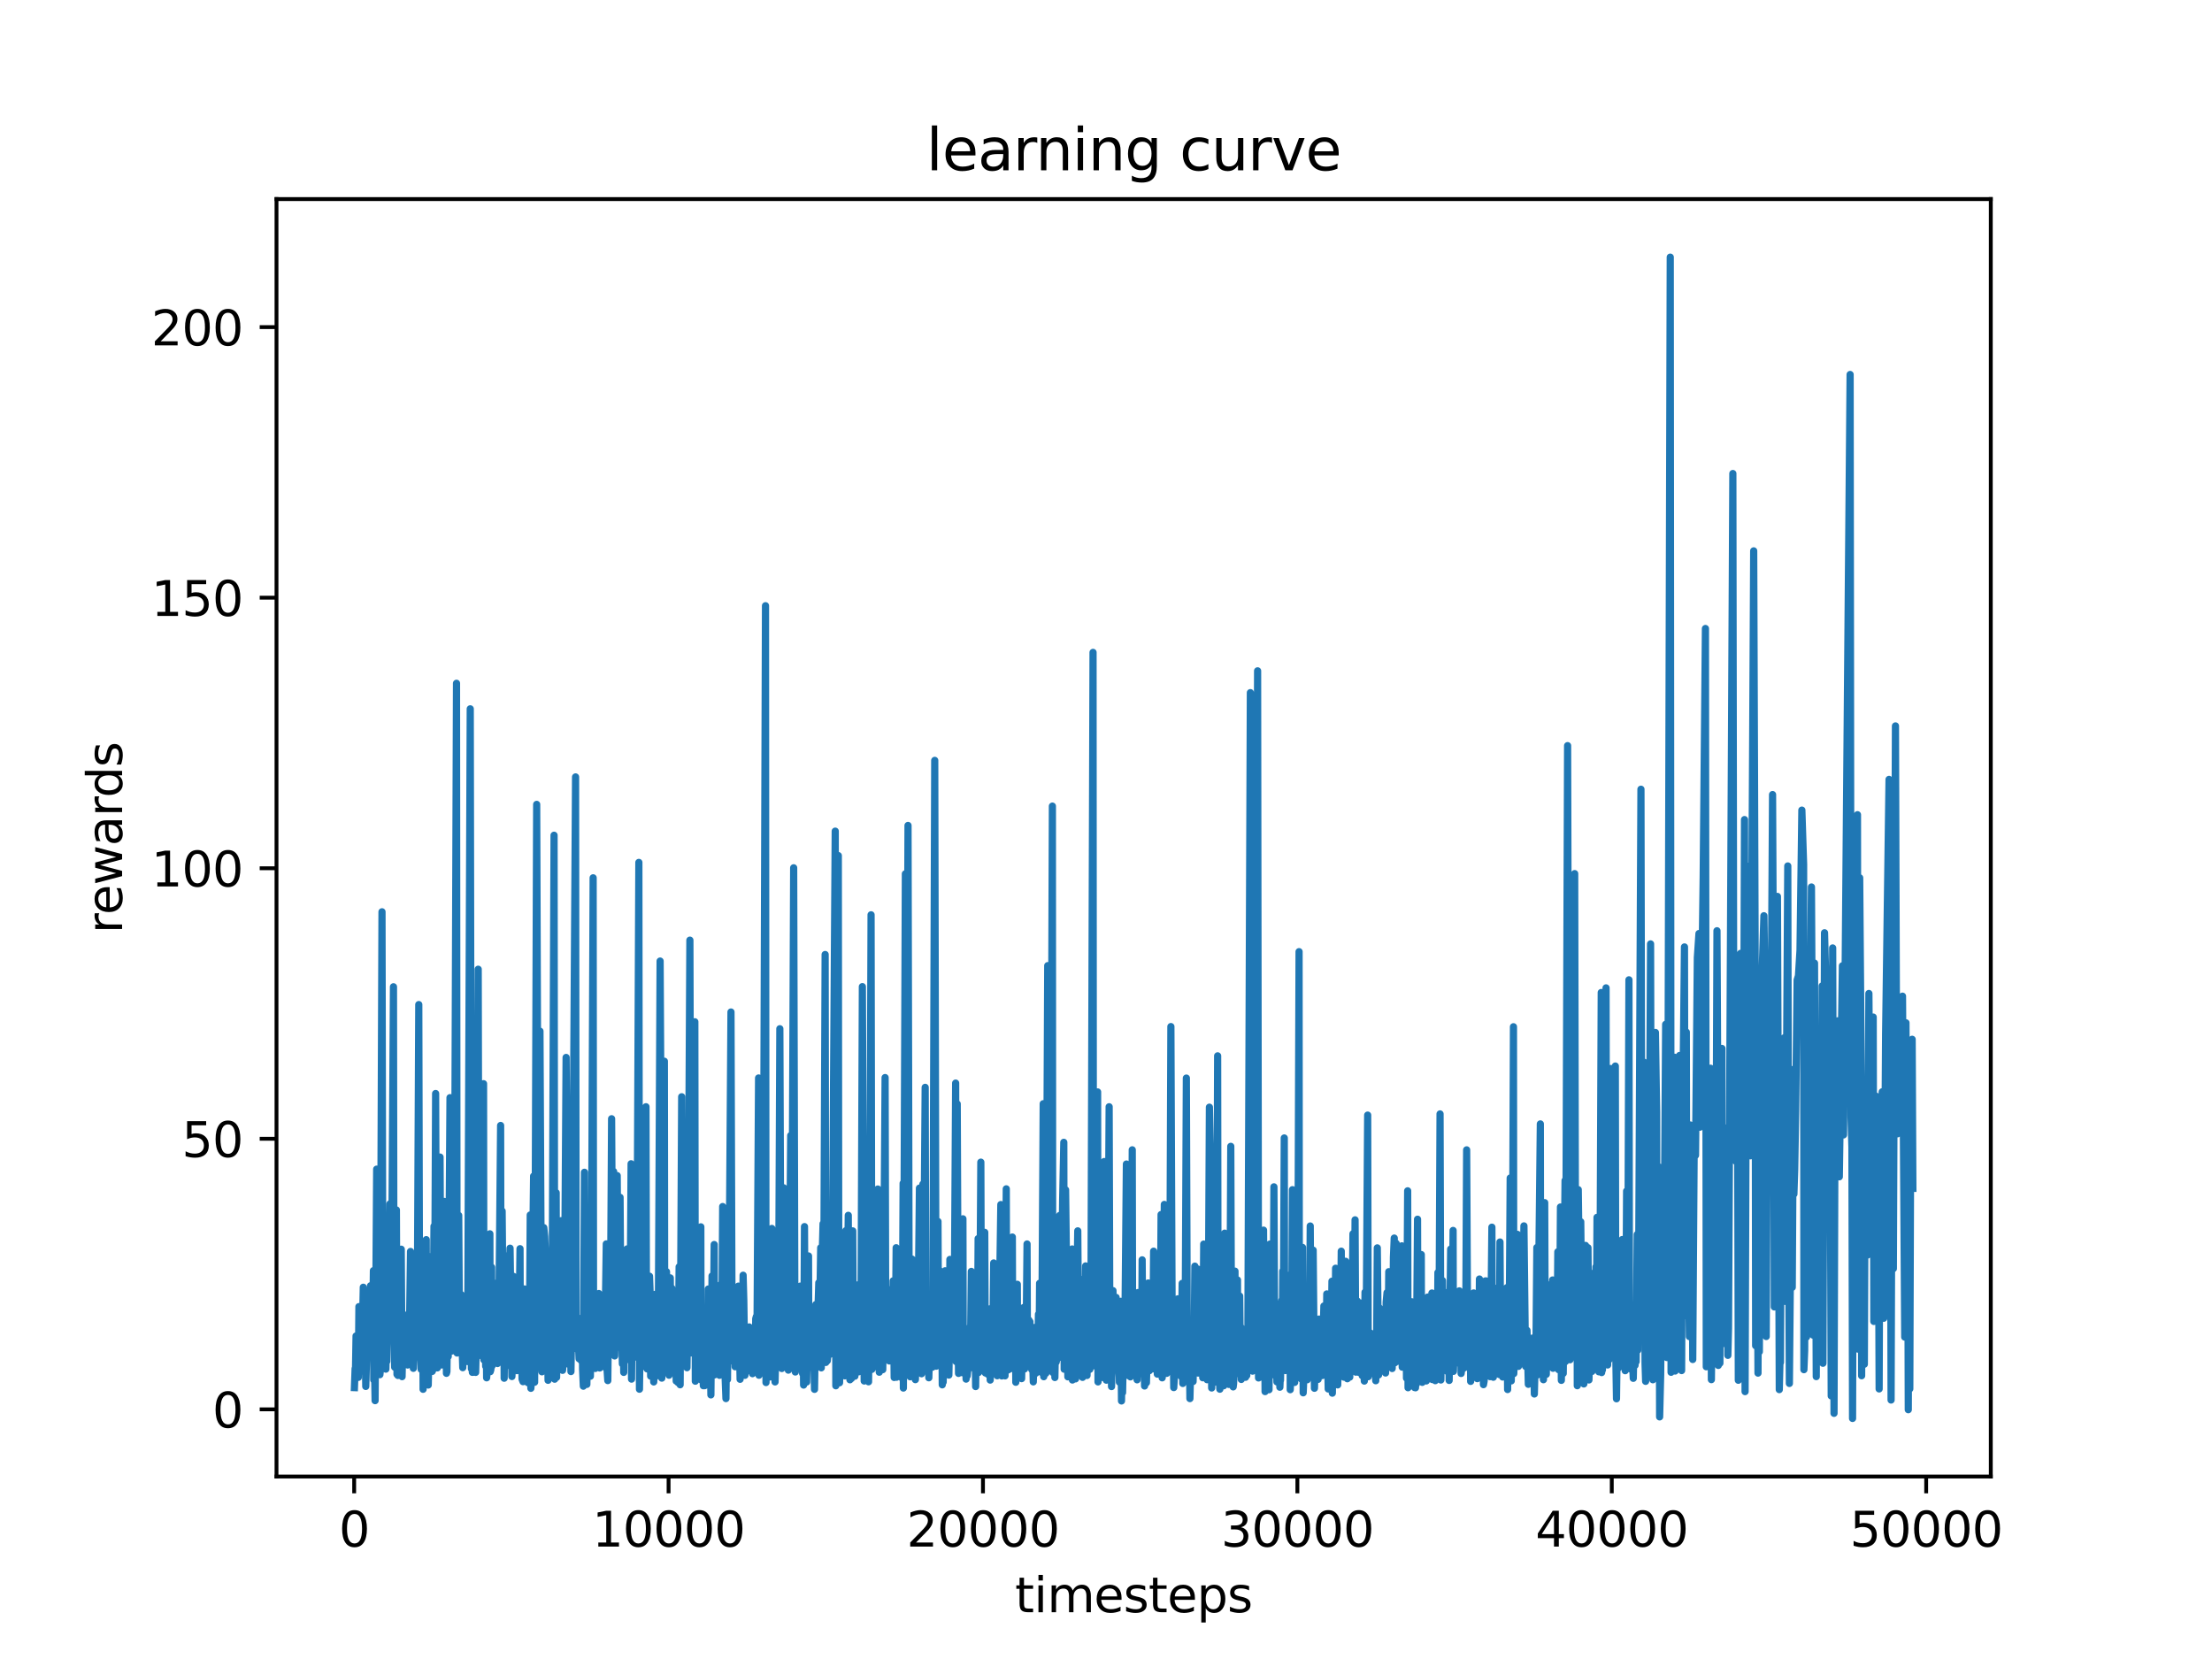 <?xml version="1.0" encoding="utf-8" standalone="no"?>
<!DOCTYPE svg PUBLIC "-//W3C//DTD SVG 1.1//EN"
  "http://www.w3.org/Graphics/SVG/1.1/DTD/svg11.dtd">
<svg xmlns:xlink="http://www.w3.org/1999/xlink" width="460.8pt" height="345.6pt" viewBox="0 0 460.8 345.6" xmlns="http://www.w3.org/2000/svg" version="1.1">
 <defs>
  <style type="text/css">*{stroke-linejoin: round; stroke-linecap: butt}</style>
 </defs>
 <g id="figure_1">
  <g id="patch_1">
   <path d="M 0 345.6 
L 460.8 345.6 
L 460.8 0 
L 0 0 
z
" style="fill: #ffffff"/>
  </g>
  <g id="axes_1">
   <g id="patch_2">
    <path d="M 57.6 307.584 
L 414.72 307.584 
L 414.72 41.472 
L 57.6 41.472 
z
" style="fill: #ffffff"/>
   </g>
   <g id="matplotlib.axis_1">
    <g id="xtick_1">
     <g id="line2d_1">
      <defs>
       <path id="mc533df4790" d="M 0 0 
L 0 3.5 
" style="stroke: #000000; stroke-width: 0.8"/>
      </defs>
      <g>
       <use xlink:href="#mc533df4790" x="73.78" y="307.584" style="stroke: #000000; stroke-width: 0.8"/>
      </g>
     </g>
     <g id="text_1">
      <!-- 0 -->
      <g transform="translate(70.599 322.182) scale(0.1 -0.1)">
       <defs>
        <path id="DejaVuSans-30" d="M 2034 4250 
Q 1547 4250 1301 3770 
Q 1056 3291 1056 2328 
Q 1056 1369 1301 889 
Q 1547 409 2034 409 
Q 2525 409 2770 889 
Q 3016 1369 3016 2328 
Q 3016 3291 2770 3770 
Q 2525 4250 2034 4250 
z
M 2034 4750 
Q 2819 4750 3233 4129 
Q 3647 3509 3647 2328 
Q 3647 1150 3233 529 
Q 2819 -91 2034 -91 
Q 1250 -91 836 529 
Q 422 1150 422 2328 
Q 422 3509 836 4129 
Q 1250 4750 2034 4750 
z
" transform="scale(0.016)"/>
       </defs>
       <use xlink:href="#DejaVuSans-30"/>
      </g>
     </g>
    </g>
    <g id="xtick_2">
     <g id="line2d_2">
      <g>
       <use xlink:href="#mc533df4790" x="139.276" y="307.584" style="stroke: #000000; stroke-width: 0.8"/>
      </g>
     </g>
     <g id="text_2">
      <!-- 10000 -->
      <g transform="translate(123.37 322.182) scale(0.1 -0.1)">
       <defs>
        <path id="DejaVuSans-31" d="M 794 531 
L 1825 531 
L 1825 4091 
L 703 3866 
L 703 4441 
L 1819 4666 
L 2450 4666 
L 2450 531 
L 3481 531 
L 3481 0 
L 794 0 
L 794 531 
z
" transform="scale(0.016)"/>
       </defs>
       <use xlink:href="#DejaVuSans-31"/>
       <use xlink:href="#DejaVuSans-30" x="63.623"/>
       <use xlink:href="#DejaVuSans-30" x="127.246"/>
       <use xlink:href="#DejaVuSans-30" x="190.869"/>
       <use xlink:href="#DejaVuSans-30" x="254.492"/>
      </g>
     </g>
    </g>
    <g id="xtick_3">
     <g id="line2d_3">
      <g>
       <use xlink:href="#mc533df4790" x="204.771" y="307.584" style="stroke: #000000; stroke-width: 0.8"/>
      </g>
     </g>
     <g id="text_3">
      <!-- 20000 -->
      <g transform="translate(188.865 322.182) scale(0.1 -0.1)">
       <defs>
        <path id="DejaVuSans-32" d="M 1228 531 
L 3431 531 
L 3431 0 
L 469 0 
L 469 531 
Q 828 903 1448 1529 
Q 2069 2156 2228 2338 
Q 2531 2678 2651 2914 
Q 2772 3150 2772 3378 
Q 2772 3750 2511 3984 
Q 2250 4219 1831 4219 
Q 1534 4219 1204 4116 
Q 875 4013 500 3803 
L 500 4441 
Q 881 4594 1212 4672 
Q 1544 4750 1819 4750 
Q 2544 4750 2975 4387 
Q 3406 4025 3406 3419 
Q 3406 3131 3298 2873 
Q 3191 2616 2906 2266 
Q 2828 2175 2409 1742 
Q 1991 1309 1228 531 
z
" transform="scale(0.016)"/>
       </defs>
       <use xlink:href="#DejaVuSans-32"/>
       <use xlink:href="#DejaVuSans-30" x="63.623"/>
       <use xlink:href="#DejaVuSans-30" x="127.246"/>
       <use xlink:href="#DejaVuSans-30" x="190.869"/>
       <use xlink:href="#DejaVuSans-30" x="254.492"/>
      </g>
     </g>
    </g>
    <g id="xtick_4">
     <g id="line2d_4">
      <g>
       <use xlink:href="#mc533df4790" x="270.267" y="307.584" style="stroke: #000000; stroke-width: 0.8"/>
      </g>
     </g>
     <g id="text_4">
      <!-- 30000 -->
      <g transform="translate(254.361 322.182) scale(0.1 -0.1)">
       <defs>
        <path id="DejaVuSans-33" d="M 2597 2516 
Q 3050 2419 3304 2112 
Q 3559 1806 3559 1356 
Q 3559 666 3084 287 
Q 2609 -91 1734 -91 
Q 1441 -91 1130 -33 
Q 819 25 488 141 
L 488 750 
Q 750 597 1062 519 
Q 1375 441 1716 441 
Q 2309 441 2620 675 
Q 2931 909 2931 1356 
Q 2931 1769 2642 2001 
Q 2353 2234 1838 2234 
L 1294 2234 
L 1294 2753 
L 1863 2753 
Q 2328 2753 2575 2939 
Q 2822 3125 2822 3475 
Q 2822 3834 2567 4026 
Q 2313 4219 1838 4219 
Q 1578 4219 1281 4162 
Q 984 4106 628 3988 
L 628 4550 
Q 988 4650 1302 4700 
Q 1616 4750 1894 4750 
Q 2613 4750 3031 4423 
Q 3450 4097 3450 3541 
Q 3450 3153 3228 2886 
Q 3006 2619 2597 2516 
z
" transform="scale(0.016)"/>
       </defs>
       <use xlink:href="#DejaVuSans-33"/>
       <use xlink:href="#DejaVuSans-30" x="63.623"/>
       <use xlink:href="#DejaVuSans-30" x="127.246"/>
       <use xlink:href="#DejaVuSans-30" x="190.869"/>
       <use xlink:href="#DejaVuSans-30" x="254.492"/>
      </g>
     </g>
    </g>
    <g id="xtick_5">
     <g id="line2d_5">
      <g>
       <use xlink:href="#mc533df4790" x="335.762" y="307.584" style="stroke: #000000; stroke-width: 0.8"/>
      </g>
     </g>
     <g id="text_5">
      <!-- 40000 -->
      <g transform="translate(319.856 322.182) scale(0.1 -0.1)">
       <defs>
        <path id="DejaVuSans-34" d="M 2419 4116 
L 825 1625 
L 2419 1625 
L 2419 4116 
z
M 2253 4666 
L 3047 4666 
L 3047 1625 
L 3713 1625 
L 3713 1100 
L 3047 1100 
L 3047 0 
L 2419 0 
L 2419 1100 
L 313 1100 
L 313 1709 
L 2253 4666 
z
" transform="scale(0.016)"/>
       </defs>
       <use xlink:href="#DejaVuSans-34"/>
       <use xlink:href="#DejaVuSans-30" x="63.623"/>
       <use xlink:href="#DejaVuSans-30" x="127.246"/>
       <use xlink:href="#DejaVuSans-30" x="190.869"/>
       <use xlink:href="#DejaVuSans-30" x="254.492"/>
      </g>
     </g>
    </g>
    <g id="xtick_6">
     <g id="line2d_6">
      <g>
       <use xlink:href="#mc533df4790" x="401.258" y="307.584" style="stroke: #000000; stroke-width: 0.8"/>
      </g>
     </g>
     <g id="text_6">
      <!-- 50000 -->
      <g transform="translate(385.351 322.182) scale(0.1 -0.1)">
       <defs>
        <path id="DejaVuSans-35" d="M 691 4666 
L 3169 4666 
L 3169 4134 
L 1269 4134 
L 1269 2991 
Q 1406 3038 1543 3061 
Q 1681 3084 1819 3084 
Q 2600 3084 3056 2656 
Q 3513 2228 3513 1497 
Q 3513 744 3044 326 
Q 2575 -91 1722 -91 
Q 1428 -91 1123 -41 
Q 819 9 494 109 
L 494 744 
Q 775 591 1075 516 
Q 1375 441 1709 441 
Q 2250 441 2565 725 
Q 2881 1009 2881 1497 
Q 2881 1984 2565 2268 
Q 2250 2553 1709 2553 
Q 1456 2553 1204 2497 
Q 953 2441 691 2322 
L 691 4666 
z
" transform="scale(0.016)"/>
       </defs>
       <use xlink:href="#DejaVuSans-35"/>
       <use xlink:href="#DejaVuSans-30" x="63.623"/>
       <use xlink:href="#DejaVuSans-30" x="127.246"/>
       <use xlink:href="#DejaVuSans-30" x="190.869"/>
       <use xlink:href="#DejaVuSans-30" x="254.492"/>
      </g>
     </g>
    </g>
    <g id="text_7">
     <!-- timesteps -->
     <g transform="translate(211.444 335.861) scale(0.1 -0.1)">
      <defs>
       <path id="DejaVuSans-74" d="M 1172 4494 
L 1172 3500 
L 2356 3500 
L 2356 3053 
L 1172 3053 
L 1172 1153 
Q 1172 725 1289 603 
Q 1406 481 1766 481 
L 2356 481 
L 2356 0 
L 1766 0 
Q 1100 0 847 248 
Q 594 497 594 1153 
L 594 3053 
L 172 3053 
L 172 3500 
L 594 3500 
L 594 4494 
L 1172 4494 
z
" transform="scale(0.016)"/>
       <path id="DejaVuSans-69" d="M 603 3500 
L 1178 3500 
L 1178 0 
L 603 0 
L 603 3500 
z
M 603 4863 
L 1178 4863 
L 1178 4134 
L 603 4134 
L 603 4863 
z
" transform="scale(0.016)"/>
       <path id="DejaVuSans-6d" d="M 3328 2828 
Q 3544 3216 3844 3400 
Q 4144 3584 4550 3584 
Q 5097 3584 5394 3201 
Q 5691 2819 5691 2113 
L 5691 0 
L 5113 0 
L 5113 2094 
Q 5113 2597 4934 2840 
Q 4756 3084 4391 3084 
Q 3944 3084 3684 2787 
Q 3425 2491 3425 1978 
L 3425 0 
L 2847 0 
L 2847 2094 
Q 2847 2600 2669 2842 
Q 2491 3084 2119 3084 
Q 1678 3084 1418 2786 
Q 1159 2488 1159 1978 
L 1159 0 
L 581 0 
L 581 3500 
L 1159 3500 
L 1159 2956 
Q 1356 3278 1631 3431 
Q 1906 3584 2284 3584 
Q 2666 3584 2933 3390 
Q 3200 3197 3328 2828 
z
" transform="scale(0.016)"/>
       <path id="DejaVuSans-65" d="M 3597 1894 
L 3597 1613 
L 953 1613 
Q 991 1019 1311 708 
Q 1631 397 2203 397 
Q 2534 397 2845 478 
Q 3156 559 3463 722 
L 3463 178 
Q 3153 47 2828 -22 
Q 2503 -91 2169 -91 
Q 1331 -91 842 396 
Q 353 884 353 1716 
Q 353 2575 817 3079 
Q 1281 3584 2069 3584 
Q 2775 3584 3186 3129 
Q 3597 2675 3597 1894 
z
M 3022 2063 
Q 3016 2534 2758 2815 
Q 2500 3097 2075 3097 
Q 1594 3097 1305 2825 
Q 1016 2553 972 2059 
L 3022 2063 
z
" transform="scale(0.016)"/>
       <path id="DejaVuSans-73" d="M 2834 3397 
L 2834 2853 
Q 2591 2978 2328 3040 
Q 2066 3103 1784 3103 
Q 1356 3103 1142 2972 
Q 928 2841 928 2578 
Q 928 2378 1081 2264 
Q 1234 2150 1697 2047 
L 1894 2003 
Q 2506 1872 2764 1633 
Q 3022 1394 3022 966 
Q 3022 478 2636 193 
Q 2250 -91 1575 -91 
Q 1294 -91 989 -36 
Q 684 19 347 128 
L 347 722 
Q 666 556 975 473 
Q 1284 391 1588 391 
Q 1994 391 2212 530 
Q 2431 669 2431 922 
Q 2431 1156 2273 1281 
Q 2116 1406 1581 1522 
L 1381 1569 
Q 847 1681 609 1914 
Q 372 2147 372 2553 
Q 372 3047 722 3315 
Q 1072 3584 1716 3584 
Q 2034 3584 2315 3537 
Q 2597 3491 2834 3397 
z
" transform="scale(0.016)"/>
       <path id="DejaVuSans-70" d="M 1159 525 
L 1159 -1331 
L 581 -1331 
L 581 3500 
L 1159 3500 
L 1159 2969 
Q 1341 3281 1617 3432 
Q 1894 3584 2278 3584 
Q 2916 3584 3314 3078 
Q 3713 2572 3713 1747 
Q 3713 922 3314 415 
Q 2916 -91 2278 -91 
Q 1894 -91 1617 61 
Q 1341 213 1159 525 
z
M 3116 1747 
Q 3116 2381 2855 2742 
Q 2594 3103 2138 3103 
Q 1681 3103 1420 2742 
Q 1159 2381 1159 1747 
Q 1159 1113 1420 752 
Q 1681 391 2138 391 
Q 2594 391 2855 752 
Q 3116 1113 3116 1747 
z
" transform="scale(0.016)"/>
      </defs>
      <use xlink:href="#DejaVuSans-74"/>
      <use xlink:href="#DejaVuSans-69" x="39.209"/>
      <use xlink:href="#DejaVuSans-6d" x="66.992"/>
      <use xlink:href="#DejaVuSans-65" x="164.404"/>
      <use xlink:href="#DejaVuSans-73" x="225.928"/>
      <use xlink:href="#DejaVuSans-74" x="278.027"/>
      <use xlink:href="#DejaVuSans-65" x="317.236"/>
      <use xlink:href="#DejaVuSans-70" x="378.76"/>
      <use xlink:href="#DejaVuSans-73" x="442.236"/>
     </g>
    </g>
   </g>
   <g id="matplotlib.axis_2">
    <g id="ytick_1">
     <g id="line2d_7">
      <defs>
       <path id="m14de1e6c79" d="M 0 0 
L -3.5 0 
" style="stroke: #000000; stroke-width: 0.8"/>
      </defs>
      <g>
       <use xlink:href="#m14de1e6c79" x="57.6" y="293.588" style="stroke: #000000; stroke-width: 0.8"/>
      </g>
     </g>
     <g id="text_8">
      <!-- 0 -->
      <g transform="translate(44.237 297.387) scale(0.1 -0.1)">
       <use xlink:href="#DejaVuSans-30"/>
      </g>
     </g>
    </g>
    <g id="ytick_2">
     <g id="line2d_8">
      <g>
       <use xlink:href="#m14de1e6c79" x="57.6" y="237.228" style="stroke: #000000; stroke-width: 0.8"/>
      </g>
     </g>
     <g id="text_9">
      <!-- 50 -->
      <g transform="translate(37.875 241.027) scale(0.1 -0.1)">
       <use xlink:href="#DejaVuSans-35"/>
       <use xlink:href="#DejaVuSans-30" x="63.623"/>
      </g>
     </g>
    </g>
    <g id="ytick_3">
     <g id="line2d_9">
      <g>
       <use xlink:href="#m14de1e6c79" x="57.6" y="180.868" style="stroke: #000000; stroke-width: 0.8"/>
      </g>
     </g>
     <g id="text_10">
      <!-- 100 -->
      <g transform="translate(31.512 184.667) scale(0.1 -0.1)">
       <use xlink:href="#DejaVuSans-31"/>
       <use xlink:href="#DejaVuSans-30" x="63.623"/>
       <use xlink:href="#DejaVuSans-30" x="127.246"/>
      </g>
     </g>
    </g>
    <g id="ytick_4">
     <g id="line2d_10">
      <g>
       <use xlink:href="#m14de1e6c79" x="57.6" y="124.508" style="stroke: #000000; stroke-width: 0.8"/>
      </g>
     </g>
     <g id="text_11">
      <!-- 150 -->
      <g transform="translate(31.512 128.307) scale(0.1 -0.1)">
       <use xlink:href="#DejaVuSans-31"/>
       <use xlink:href="#DejaVuSans-35" x="63.623"/>
       <use xlink:href="#DejaVuSans-30" x="127.246"/>
      </g>
     </g>
    </g>
    <g id="ytick_5">
     <g id="line2d_11">
      <g>
       <use xlink:href="#m14de1e6c79" x="57.6" y="68.148" style="stroke: #000000; stroke-width: 0.8"/>
      </g>
     </g>
     <g id="text_12">
      <!-- 200 -->
      <g transform="translate(31.512 71.948) scale(0.1 -0.1)">
       <use xlink:href="#DejaVuSans-32"/>
       <use xlink:href="#DejaVuSans-30" x="63.623"/>
       <use xlink:href="#DejaVuSans-30" x="127.246"/>
      </g>
     </g>
    </g>
    <g id="text_13">
     <!-- rewards -->
     <g transform="translate(25.433 194.448) rotate(-90) scale(0.1 -0.1)">
      <defs>
       <path id="DejaVuSans-72" d="M 2631 2963 
Q 2534 3019 2420 3045 
Q 2306 3072 2169 3072 
Q 1681 3072 1420 2755 
Q 1159 2438 1159 1844 
L 1159 0 
L 581 0 
L 581 3500 
L 1159 3500 
L 1159 2956 
Q 1341 3275 1631 3429 
Q 1922 3584 2338 3584 
Q 2397 3584 2469 3576 
Q 2541 3569 2628 3553 
L 2631 2963 
z
" transform="scale(0.016)"/>
       <path id="DejaVuSans-77" d="M 269 3500 
L 844 3500 
L 1563 769 
L 2278 3500 
L 2956 3500 
L 3675 769 
L 4391 3500 
L 4966 3500 
L 4050 0 
L 3372 0 
L 2619 2869 
L 1863 0 
L 1184 0 
L 269 3500 
z
" transform="scale(0.016)"/>
       <path id="DejaVuSans-61" d="M 2194 1759 
Q 1497 1759 1228 1600 
Q 959 1441 959 1056 
Q 959 750 1161 570 
Q 1363 391 1709 391 
Q 2188 391 2477 730 
Q 2766 1069 2766 1631 
L 2766 1759 
L 2194 1759 
z
M 3341 1997 
L 3341 0 
L 2766 0 
L 2766 531 
Q 2569 213 2275 61 
Q 1981 -91 1556 -91 
Q 1019 -91 701 211 
Q 384 513 384 1019 
Q 384 1609 779 1909 
Q 1175 2209 1959 2209 
L 2766 2209 
L 2766 2266 
Q 2766 2663 2505 2880 
Q 2244 3097 1772 3097 
Q 1472 3097 1187 3025 
Q 903 2953 641 2809 
L 641 3341 
Q 956 3463 1253 3523 
Q 1550 3584 1831 3584 
Q 2591 3584 2966 3190 
Q 3341 2797 3341 1997 
z
" transform="scale(0.016)"/>
       <path id="DejaVuSans-64" d="M 2906 2969 
L 2906 4863 
L 3481 4863 
L 3481 0 
L 2906 0 
L 2906 525 
Q 2725 213 2448 61 
Q 2172 -91 1784 -91 
Q 1150 -91 751 415 
Q 353 922 353 1747 
Q 353 2572 751 3078 
Q 1150 3584 1784 3584 
Q 2172 3584 2448 3432 
Q 2725 3281 2906 2969 
z
M 947 1747 
Q 947 1113 1208 752 
Q 1469 391 1925 391 
Q 2381 391 2643 752 
Q 2906 1113 2906 1747 
Q 2906 2381 2643 2742 
Q 2381 3103 1925 3103 
Q 1469 3103 1208 2742 
Q 947 2381 947 1747 
z
" transform="scale(0.016)"/>
      </defs>
      <use xlink:href="#DejaVuSans-72"/>
      <use xlink:href="#DejaVuSans-65" x="38.863"/>
      <use xlink:href="#DejaVuSans-77" x="100.387"/>
      <use xlink:href="#DejaVuSans-61" x="182.174"/>
      <use xlink:href="#DejaVuSans-72" x="243.453"/>
      <use xlink:href="#DejaVuSans-64" x="282.816"/>
      <use xlink:href="#DejaVuSans-73" x="346.293"/>
     </g>
    </g>
   </g>
   <g id="line2d_12">
    <path d="M 73.833 289.066 
L 73.977 285.094 
L 74.062 284.984 
L 74.173 278.303 
L 74.409 282.662 
L 74.527 280.856 
L 74.645 286.933 
L 74.769 272.194 
L 75.051 275.237 
L 75.195 276.34 
L 75.352 283.829 
L 75.68 268.153 
L 75.85 285.786 
L 75.994 272.954 
L 76.197 288.819 
L 76.59 274.704 
L 76.675 280.415 
L 76.924 272.141 
L 77.035 276.363 
L 77.193 267.843 
L 77.311 275.61 
L 77.468 268.195 
L 77.645 275.057 
L 77.789 264.698 
L 77.861 287.467 
L 77.972 282.031 
L 78.142 291.779 
L 78.47 243.554 
L 78.542 284.066 
L 78.765 280.967 
L 78.935 269.243 
L 79.079 277.096 
L 79.138 286.372 
L 79.21 285.725 
L 79.577 189.943 
L 79.76 282.155 
L 79.904 278.458 
L 80.016 281.189 
L 80.166 277.744 
L 80.382 285.215 
L 80.461 282.129 
L 80.572 283.6 
L 80.788 262.938 
L 80.965 270.288 
L 81.227 250.789 
L 81.411 251.514 
L 81.555 270.447 
L 81.967 205.564 
L 82.066 277.769 
L 82.216 284.82 
L 82.576 252.053 
L 82.701 286.3 
L 82.891 286.532 
L 82.956 283.249 
L 83.035 285.745 
L 83.585 260.233 
L 83.762 286.781 
L 83.998 275.053 
L 84.122 275.683 
L 84.24 273.926 
L 84.391 284.062 
L 84.502 275.862 
L 84.587 283.424 
L 84.725 280.77 
L 84.836 275.273 
L 84.921 284.355 
L 85.163 279.2 
L 85.255 280.647 
L 85.517 260.705 
L 85.655 277.288 
L 85.884 262.606 
L 85.976 283.19 
L 86.107 285.045 
L 86.211 283.035 
L 86.362 272.8 
L 86.486 271.927 
L 86.565 281.756 
L 86.663 279.012 
L 86.886 282.4 
L 87.24 209.27 
L 87.416 282.843 
L 87.561 273.35 
L 87.731 285.259 
L 88.032 263.757 
L 88.137 289.415 
L 88.216 282.653 
L 88.294 282.849 
L 88.491 286.446 
L 88.615 278.341 
L 88.792 258.242 
L 88.87 286.33 
L 89.146 261.643 
L 89.211 288.528 
L 89.309 284.065 
L 89.434 282.223 
L 89.63 276.989 
L 89.715 285.59 
L 89.82 281.527 
L 89.932 282.503 
L 90.036 285.694 
L 90.161 285.397 
L 90.41 255.445 
L 90.495 284.57 
L 90.75 227.798 
L 90.947 277.632 
L 91.104 284.956 
L 91.333 282.216 
L 91.667 241.037 
L 91.87 277.986 
L 92.021 284.344 
L 92.217 252.294 
L 92.322 280.585 
L 92.558 250.283 
L 92.8 284.035 
L 92.925 273.94 
L 93.003 286.087 
L 93.101 285.72 
L 93.265 272.239 
L 93.37 282.593 
L 93.743 228.664 
L 93.907 257.181 
L 94.09 251.905 
L 94.176 281.438 
L 94.49 259.786 
L 94.614 275.377 
L 95.099 142.339 
L 95.217 281.858 
L 95.335 280.872 
L 95.558 253.191 
L 95.715 277.092 
L 95.859 269.683 
L 95.944 280.349 
L 96.082 269.701 
L 96.186 278.242 
L 96.402 284.908 
L 96.599 273.151 
L 96.75 273.86 
L 96.841 283.099 
L 96.953 281.945 
L 97.064 275.38 
L 97.195 278.761 
L 97.313 274.74 
L 97.411 283.637 
L 97.961 147.664 
L 98.204 285.144 
L 98.321 272.222 
L 98.4 285.89 
L 98.636 285.863 
L 98.931 223.13 
L 99.088 285.894 
L 99.271 278.533 
L 99.618 201.907 
L 99.795 281.273 
L 99.979 261.107 
L 100.123 277.256 
L 100.273 275.234 
L 100.358 282.462 
L 100.457 282.006 
L 100.732 225.755 
L 100.804 283.283 
L 100.987 261.543 
L 101.177 284.609 
L 101.288 276.783 
L 101.374 287.023 
L 101.459 285.957 
L 101.655 280.196 
L 102.048 257.024 
L 102.127 285.746 
L 102.258 285.308 
L 102.408 263.993 
L 102.48 284.592 
L 102.605 284.267 
L 102.847 271.758 
L 102.965 278.985 
L 103.234 283.061 
L 103.371 267.321 
L 103.64 284.047 
L 103.954 270.65 
L 104.288 234.457 
L 104.373 283.036 
L 104.603 252.282 
L 104.825 277.259 
L 104.976 275.105 
L 105.028 287.111 
L 105.297 261.628 
L 105.559 284.486 
L 105.749 264.273 
L 105.965 269.045 
L 106.253 260.019 
L 106.639 286.754 
L 106.711 285.407 
L 106.973 265.888 
L 107.176 283.885 
L 107.524 266.591 
L 107.589 285.029 
L 107.707 285.532 
L 107.871 274.557 
L 108.002 274.977 
L 108.087 280.535 
L 108.329 260.122 
L 108.414 283.608 
L 108.519 276.882 
L 108.663 276.778 
L 108.755 287.308 
L 108.958 287.827 
L 109.246 268.51 
L 109.482 277.93 
L 109.541 286.394 
L 109.659 284.206 
L 109.764 276.807 
L 109.829 287.232 
L 109.895 286.592 
L 109.96 288.038 
L 110.058 283.684 
L 110.261 283.376 
L 110.458 253.099 
L 110.589 289.212 
L 110.635 288.561 
L 111.159 245.003 
L 111.368 287.946 
L 111.8 167.567 
L 112.187 278.767 
L 112.482 214.806 
L 112.835 284.733 
L 112.894 285.772 
L 113.084 274.493 
L 113.281 255.737 
L 113.471 257.569 
L 113.955 269.644 
L 114.171 287.541 
L 114.388 278.804 
L 114.499 286.621 
L 114.577 284.822 
L 114.656 286.568 
L 114.879 270.025 
L 115.01 275.115 
L 115.422 173.996 
L 115.547 287.313 
L 115.638 280.302 
L 115.861 248.464 
L 115.953 286.917 
L 116.117 257.151 
L 116.28 264.254 
L 116.359 284.796 
L 116.51 273.12 
L 116.614 283.755 
L 116.719 276.97 
L 116.916 254.284 
L 117.092 263.98 
L 117.191 285.466 
L 117.256 284.655 
L 117.341 282.329 
L 117.44 283.866 
L 117.662 261.394 
L 117.931 220.284 
L 118.337 284.156 
L 118.566 277.575 
L 118.71 280.766 
L 118.861 279.276 
L 118.939 285.722 
L 119.025 280.395 
L 119.156 280.47 
L 119.902 161.847 
L 120.02 278.911 
L 120.145 280.994 
L 120.302 277.585 
L 120.459 279.124 
L 120.636 283.058 
L 120.839 276.273 
L 121.055 283.413 
L 121.173 281.373 
L 121.297 274.483 
L 121.363 285.231 
L 121.52 288.768 
L 121.756 244.205 
L 121.828 284.592 
L 122.175 252.415 
L 122.254 288.393 
L 122.502 269.842 
L 122.588 285.17 
L 122.791 278.247 
L 122.987 286.697 
L 123.216 263.504 
L 123.563 182.864 
L 123.649 282.627 
L 123.806 278.854 
L 123.878 283.983 
L 124.009 285.07 
L 124.33 270.497 
L 124.48 276.064 
L 124.552 283.994 
L 124.749 269.464 
L 124.932 284.978 
L 125.044 284.087 
L 125.286 274.529 
L 125.391 282.825 
L 125.731 273.111 
L 125.934 284.757 
L 126.301 259.125 
L 126.439 284.971 
L 126.616 287.605 
L 126.766 274.21 
L 126.884 281.049 
L 127.028 274.499 
L 127.12 280.147 
L 127.408 233.054 
L 127.591 264.583 
L 127.827 244.047 
L 128.05 282.467 
L 128.161 277.267 
L 128.305 280.867 
L 128.574 244.9 
L 128.842 280.003 
L 128.934 279.116 
L 129.17 249.423 
L 129.307 268.657 
L 129.655 284.115 
L 129.812 271.157 
L 129.936 285.893 
L 130.08 263.851 
L 130.323 275.61 
L 130.473 262.384 
L 130.637 260.171 
L 130.735 283.217 
L 130.866 280.104 
L 131.109 282.303 
L 131.22 280.079 
L 131.469 242.434 
L 131.56 287.297 
L 131.691 273.484 
L 131.77 282.687 
L 131.881 279.669 
L 132.071 268.975 
L 132.215 272.234 
L 132.373 282.704 
L 132.484 281.33 
L 132.654 275.056 
L 133.086 179.654 
L 133.211 289.398 
L 133.407 274.732 
L 133.669 282.47 
L 133.755 281.284 
L 133.931 271.418 
L 134.01 284.628 
L 134.161 276.928 
L 134.567 230.554 
L 134.691 283.302 
L 134.809 285.166 
L 134.933 275.11 
L 135.051 282.346 
L 135.15 281.222 
L 135.307 265.853 
L 135.464 270.181 
L 135.543 286.675 
L 135.752 278.278 
L 135.831 281.417 
L 135.994 279.3 
L 136.086 280.575 
L 136.184 287.882 
L 136.263 284.646 
L 136.44 269.647 
L 136.499 286.826 
L 136.663 280.071 
L 136.741 283.675 
L 136.833 282.754 
L 136.911 284.237 
L 137.029 280.023 
L 137.114 281.593 
L 137.514 200.206 
L 137.796 251.979 
L 137.868 287.09 
L 137.966 280.666 
L 138.077 283.581 
L 138.398 221.072 
L 138.477 283.279 
L 138.582 278.924 
L 138.844 264.916 
L 139.073 282.845 
L 139.171 280.064 
L 139.374 286.484 
L 139.459 285.424 
L 139.629 266.206 
L 139.741 279.666 
L 139.944 268.346 
L 140.036 284.342 
L 140.121 283.66 
L 140.284 274.667 
L 140.389 285.773 
L 140.612 283.899 
L 140.704 278.899 
L 140.867 287.703 
L 140.959 279.253 
L 141.247 288.015 
L 141.476 263.897 
L 141.686 288.473 
L 142.007 228.473 
L 142.118 281.358 
L 142.276 269.25 
L 142.374 281.174 
L 142.845 234.811 
L 142.917 284.459 
L 143.042 282.935 
L 143.107 284.921 
L 143.317 270.939 
L 143.716 195.852 
L 143.965 281.842 
L 144.116 281.465 
L 144.745 212.852 
L 144.849 287.729 
L 145.013 281.021 
L 145.164 264.646 
L 145.308 266.59 
L 145.531 285.744 
L 145.786 273.029 
L 145.996 255.571 
L 146.048 287.455 
L 146.133 283.282 
L 146.225 279.582 
L 146.52 288.671 
L 146.723 280.195 
L 146.808 288.662 
L 147.011 272.503 
L 147.116 284.856 
L 147.188 283.445 
L 147.332 276.893 
L 147.41 284.401 
L 147.554 268.524 
L 147.856 284.618 
L 148.019 284.707 
L 148.092 290.584 
L 148.334 265.799 
L 148.471 280.171 
L 148.576 280.037 
L 148.779 259.258 
L 148.838 286.42 
L 149.048 282.555 
L 149.153 280.57 
L 149.297 269.244 
L 149.421 272.729 
L 149.519 286.233 
L 149.637 277.291 
L 149.801 275.388 
L 149.886 286.504 
L 150.004 281.952 
L 150.181 267.553 
L 150.273 284.53 
L 150.358 280.973 
L 150.548 251.344 
L 150.783 284.832 
L 150.882 277.392 
L 150.993 277.518 
L 151.065 287.125 
L 151.229 291.35 
L 151.491 267.677 
L 151.55 287.376 
L 151.7 268.803 
L 151.831 274.765 
L 152.277 210.818 
L 152.519 283.518 
L 152.617 278.049 
L 152.794 281.373 
L 152.951 270.487 
L 153.069 274.689 
L 153.141 284.718 
L 153.292 273.333 
L 153.554 279.609 
L 153.659 278.216 
L 153.809 267.926 
L 154.176 287.335 
L 154.53 277.272 
L 154.635 278.695 
L 154.805 265.652 
L 154.949 270.932 
L 155.178 286.51 
L 155.303 282.243 
L 155.551 283.553 
L 155.617 285.619 
L 155.715 281.947 
L 156.075 276.426 
L 156.324 283.024 
L 156.429 278.132 
L 156.567 283.758 
L 156.665 281.269 
L 156.757 286.161 
L 156.914 283.615 
L 157.032 277.534 
L 157.123 281.253 
L 157.222 278.154 
L 157.326 285.112 
L 157.431 274.715 
L 157.569 274.238 
L 157.654 284.468 
L 158.027 224.561 
L 158.106 286.487 
L 158.269 272.438 
L 158.414 276.163 
L 158.525 275.306 
L 158.649 281.892 
L 158.846 257.393 
L 158.944 285.193 
L 159.468 126.182 
L 159.573 288.007 
L 159.697 283.657 
L 160.09 276.988 
L 160.175 284.624 
L 160.28 284.416 
L 160.411 277.778 
L 160.483 286.846 
L 160.791 255.908 
L 160.968 284.538 
L 161.151 278.921 
L 161.269 282.967 
L 161.407 274.168 
L 161.459 287.879 
L 161.669 279.402 
L 161.774 281.027 
L 161.931 260.191 
L 162.147 284.148 
L 162.455 214.304 
L 162.717 283.956 
L 162.782 284.202 
L 162.861 285.087 
L 163.024 282.942 
L 163.267 247.444 
L 163.45 272.802 
L 163.601 271.246 
L 163.725 283.689 
L 163.83 276.81 
L 164.125 284.054 
L 164.223 285.424 
L 164.406 274.336 
L 164.721 236.54 
L 164.917 275.751 
L 165.336 180.777 
L 165.612 284.427 
L 165.677 285.814 
L 165.795 280.644 
L 165.9 285.3 
L 166.208 275.569 
L 166.568 282.508 
L 166.718 267.92 
L 166.954 277.079 
L 167.098 278.412 
L 167.197 286.135 
L 167.308 276.124 
L 167.406 288.533 
L 167.59 255.524 
L 167.694 276.106 
L 167.851 272.421 
L 168.035 287.906 
L 168.166 281.27 
L 168.244 282.812 
L 168.428 261.636 
L 168.5 284.918 
L 168.703 276.968 
L 168.886 283.501 
L 168.991 282.911 
L 169.26 278.62 
L 169.45 278.247 
L 169.679 289.425 
L 169.947 271.76 
L 170.032 282.578 
L 170.17 280.365 
L 170.236 284.798 
L 170.353 274.449 
L 170.57 267.212 
L 170.753 273.81 
L 170.969 259.921 
L 171.087 284.949 
L 171.238 263.095 
L 171.454 254.926 
L 171.565 277.672 
L 171.893 198.841 
L 172.03 283.821 
L 172.213 263.124 
L 172.338 283.479 
L 172.423 282.492 
L 172.62 276.115 
L 172.79 263.629 
L 172.862 282.155 
L 173.026 279.143 
L 173.399 262.102 
L 173.995 173.142 
L 174.119 288.682 
L 174.277 270.444 
L 174.637 178.234 
L 174.735 279.744 
L 174.892 288.058 
L 174.958 285.841 
L 175.023 285.87 
L 175.148 276.97 
L 175.285 276.779 
L 175.456 262.902 
L 175.521 286.343 
L 175.763 262.729 
L 175.888 270.098 
L 175.993 286.619 
L 176.189 256.378 
L 176.353 281.549 
L 176.713 253.172 
L 176.818 284.481 
L 176.995 262.486 
L 177.06 287.436 
L 177.237 266.254 
L 177.368 287.167 
L 177.447 285.012 
L 177.637 256.416 
L 177.754 278.662 
L 178.003 270.496 
L 178.088 286.688 
L 178.272 273.939 
L 178.475 281.169 
L 178.612 269.138 
L 178.783 267.639 
L 178.861 285.781 
L 179.254 278.711 
L 179.333 281.732 
L 179.647 205.533 
L 179.968 276.633 
L 180.027 287.689 
L 180.106 282.77 
L 180.269 270.286 
L 180.335 287.442 
L 180.407 285.549 
L 180.702 262.124 
L 180.8 284.261 
L 180.879 283.969 
L 180.937 287.852 
L 181.036 277.746 
L 181.114 283.385 
L 181.461 190.569 
L 181.625 285.272 
L 181.822 262.88 
L 181.979 284.663 
L 182.116 266.681 
L 182.195 283.192 
L 182.274 281.982 
L 182.431 284.688 
L 182.653 254.63 
L 182.863 247.695 
L 183.092 279.685 
L 183.171 285.859 
L 183.328 284.653 
L 183.407 280.794 
L 183.531 280.204 
L 183.688 283.235 
L 183.773 282.237 
L 183.891 285.323 
L 184.029 275.848 
L 184.383 224.476 
L 184.514 276.801 
L 184.645 275.436 
L 184.848 278.102 
L 185.011 268.652 
L 185.188 272.719 
L 185.26 283.516 
L 185.358 281.534 
L 185.457 283.416 
L 185.588 274.839 
L 185.699 274.896 
L 185.797 279.489 
L 186.059 266.822 
L 186.275 286.958 
L 186.374 285.777 
L 186.446 286.041 
L 186.688 259.921 
L 186.767 286.904 
L 186.858 280.345 
L 186.924 286.446 
L 187.107 274.755 
L 187.186 285.425 
L 187.297 276.665 
L 187.474 286.53 
L 187.644 261.331 
L 187.749 277.898 
L 187.873 273.154 
L 187.932 287.108 
L 188.135 246.517 
L 188.188 289.157 
L 188.607 182.027 
L 188.725 280.671 
L 189.157 171.955 
L 189.373 265.759 
L 189.557 275.628 
L 189.616 286.81 
L 189.832 274.841 
L 189.982 262.285 
L 190.068 281.998 
L 190.159 280.094 
L 190.264 281.984 
L 190.402 269.732 
L 190.69 287.405 
L 190.814 283.811 
L 190.886 284.675 
L 191.024 282.644 
L 191.161 270.807 
L 191.286 271.347 
L 191.535 247.5 
L 191.744 285.008 
L 191.816 284.274 
L 191.915 280.198 
L 191.98 286.177 
L 192.255 246.682 
L 192.366 274.498 
L 192.733 226.515 
L 192.884 284.552 
L 192.976 282.296 
L 193.054 284.216 
L 193.179 275.854 
L 193.336 284.306 
L 193.421 283.542 
L 193.493 287.015 
L 193.722 277.8 
L 193.906 281.332 
L 194.037 280.269 
L 194.22 284.82 
L 194.299 281.998 
L 194.724 158.401 
L 194.973 273.165 
L 195.039 284.602 
L 195.399 254.451 
L 195.504 277.35 
L 195.681 264.634 
L 195.785 284.182 
L 195.942 278.725 
L 196.132 284.14 
L 196.231 279.699 
L 196.29 288.486 
L 196.394 280.468 
L 196.48 287.915 
L 196.591 281.283 
L 196.689 285.493 
L 196.886 264.725 
L 197.102 284.787 
L 197.2 279.199 
L 197.292 280.634 
L 197.383 280.551 
L 197.475 280.849 
L 197.567 279.652 
L 197.665 286.457 
L 197.737 282.718 
L 197.881 262.361 
L 198.209 280.98 
L 198.287 282.251 
L 198.543 274.265 
L 198.634 281.122 
L 198.805 270.407 
L 199.08 225.626 
L 199.165 283.64 
L 199.407 229.959 
L 199.623 280.09 
L 199.682 286.105 
L 199.892 273.943 
L 200.121 255.351 
L 200.2 282.46 
L 200.331 285.934 
L 200.593 253.9 
L 200.671 284.275 
L 200.802 286.052 
L 200.907 283.88 
L 200.999 285.142 
L 201.09 285.059 
L 201.169 282.101 
L 201.254 287.295 
L 201.385 282.78 
L 201.483 286.617 
L 201.667 284.775 
L 201.778 279.1 
L 201.87 282.571 
L 202.053 276.465 
L 202.145 283.567 
L 202.348 264.856 
L 202.558 284.923 
L 202.649 280.101 
L 202.747 279.477 
L 202.911 271.341 
L 203.108 283.103 
L 203.186 282.409 
L 203.245 288.847 
L 203.324 280.401 
L 203.389 285.607 
L 203.488 282.006 
L 203.599 284.481 
L 203.763 258.02 
L 203.848 285.928 
L 203.92 283.174 
L 203.992 283.103 
L 204.097 276.997 
L 204.326 242.098 
L 204.444 279.468 
L 204.581 280.63 
L 204.666 283.819 
L 204.811 283.724 
L 205.138 256.716 
L 205.269 286.012 
L 205.452 280.222 
L 205.544 283.424 
L 205.695 279.9 
L 205.76 286.271 
L 205.872 274.249 
L 205.957 284.888 
L 206.029 283.964 
L 206.094 285.403 
L 206.225 272.656 
L 206.278 287.496 
L 206.396 282.441 
L 206.586 283.738 
L 206.743 273.953 
L 206.847 278.411 
L 207.005 263.097 
L 207.129 281.094 
L 207.221 278.402 
L 207.489 268.172 
L 207.574 285.273 
L 207.666 279.259 
L 207.738 286.594 
L 207.817 283.844 
L 208.092 278.461 
L 208.491 250.933 
L 208.694 286.632 
L 208.773 285.57 
L 208.917 259.825 
L 209.081 285.285 
L 209.153 285.861 
L 209.304 281.771 
L 209.363 286.62 
L 209.625 247.659 
L 209.71 284.746 
L 209.88 279.958 
L 209.978 285.398 
L 210.194 279.356 
L 210.371 285.189 
L 210.509 284.441 
L 210.646 279.566 
L 210.889 257.698 
L 210.967 282.371 
L 211.301 269.216 
L 211.419 281.039 
L 211.557 274.182 
L 211.609 287.951 
L 211.694 284.256 
L 211.779 284.084 
L 211.923 267.542 
L 211.995 284.007 
L 212.231 275.841 
L 212.395 277.239 
L 212.513 276.752 
L 212.637 285.058 
L 212.821 287.195 
L 212.939 280.6 
L 213.24 272.372 
L 213.443 285.18 
L 213.738 281.487 
L 213.954 259.142 
L 214.045 283.824 
L 214.144 277.101 
L 214.222 284.015 
L 214.34 274.999 
L 214.445 284.199 
L 214.55 275.333 
L 214.668 282.987 
L 214.786 282.423 
L 214.93 285.295 
L 215.074 281.135 
L 215.251 287.87 
L 215.604 276.522 
L 215.788 286.067 
L 216.01 276.419 
L 216.082 283.598 
L 216.161 283.41 
L 216.331 273.784 
L 216.429 284.696 
L 216.567 267.326 
L 216.652 283.436 
L 216.888 282.027 
L 216.986 285.912 
L 217.32 229.928 
L 217.432 286.793 
L 217.694 258.175 
L 217.864 286.098 
L 218.263 201.157 
L 218.493 282.495 
L 218.728 275.144 
L 218.827 283.053 
L 219.233 167.928 
L 219.298 285.903 
L 219.449 280.63 
L 219.586 267.778 
L 219.75 286.963 
L 219.92 277.968 
L 220.012 283.763 
L 220.097 283.389 
L 220.222 281.553 
L 220.346 271.869 
L 220.51 282.843 
L 220.739 253.2 
L 220.916 256.669 
L 220.995 281.934 
L 221.368 250.048 
L 221.61 237.968 
L 221.689 285.232 
L 221.78 280.822 
L 221.984 247.867 
L 222.455 286.819 
L 222.566 277.652 
L 222.645 286.304 
L 222.789 283.778 
L 223.025 285.159 
L 223.352 260.183 
L 223.405 287.483 
L 223.49 283.578 
L 223.562 285.464 
L 223.778 278.084 
L 223.889 281.896 
L 223.988 279.442 
L 224.053 287.25 
L 224.119 284.699 
L 224.518 256.408 
L 224.702 280.632 
L 224.898 266.386 
L 224.977 285.943 
L 225.055 282.875 
L 225.193 279.595 
L 225.343 269.167 
L 225.514 286.933 
L 225.612 286.84 
L 225.749 270.447 
L 225.926 285.207 
L 226.005 281.229 
L 226.156 263.712 
L 226.339 286.474 
L 226.45 286.535 
L 226.601 274.238 
L 226.699 281.242 
L 226.797 277.99 
L 227.033 285.26 
L 227.131 276.408 
L 227.249 277.17 
L 227.701 135.902 
L 227.78 284.531 
L 227.989 259.827 
L 228.114 277.188 
L 228.232 275.782 
L 228.651 227.468 
L 228.736 287.874 
L 229.175 258.014 
L 229.457 282.352 
L 229.548 281.758 
L 229.666 275.625 
L 229.745 286.962 
L 229.836 283.871 
L 230.026 241.971 
L 230.197 282.976 
L 230.295 279.766 
L 230.406 282.389 
L 230.472 287.516 
L 230.635 257.857 
L 230.734 283.326 
L 231.055 230.558 
L 231.225 286.005 
L 231.5 278.666 
L 231.552 288.85 
L 231.611 286.85 
L 231.696 285.631 
L 231.854 268.862 
L 232.024 282.712 
L 232.135 276.138 
L 232.292 284.731 
L 232.378 282.234 
L 232.502 270.27 
L 232.718 282.713 
L 232.843 273.086 
L 232.941 284.124 
L 233.046 276.348 
L 233.19 287.927 
L 233.458 271.087 
L 233.629 291.842 
L 233.799 276.885 
L 233.851 290.113 
L 233.93 286.069 
L 234.375 272.382 
L 234.65 242.487 
L 235.043 282.74 
L 235.115 286.591 
L 235.266 271.387 
L 235.351 285.97 
L 235.489 286.825 
L 235.587 284.269 
L 235.652 284.422 
L 235.869 239.528 
L 235.947 282.737 
L 236.104 277.875 
L 236.176 283.048 
L 236.301 270.855 
L 236.419 275.053 
L 236.484 284.581 
L 236.563 283.183 
L 236.654 279.569 
L 236.772 280.508 
L 236.877 287.439 
L 236.943 285.223 
L 237.061 269.258 
L 237.139 285.897 
L 237.237 280.046 
L 237.414 281.284 
L 237.532 279.501 
L 237.611 286.154 
L 237.709 281.581 
L 237.788 285.422 
L 237.932 262.449 
L 238.082 282.871 
L 238.207 270.547 
L 238.436 288.728 
L 238.626 279.492 
L 238.822 288.05 
L 238.947 283.369 
L 239.196 267.27 
L 239.32 272.793 
L 239.458 285.532 
L 239.635 284.588 
L 239.733 278.761 
L 239.955 277.199 
L 240.073 275.417 
L 240.152 281.418 
L 240.322 260.648 
L 240.381 285.165 
L 240.499 275.212 
L 240.61 282.829 
L 240.709 282.493 
L 240.8 281.897 
L 241.016 261.361 
L 241.089 286.253 
L 241.187 277.833 
L 241.455 285.613 
L 241.58 270.945 
L 241.652 285.762 
L 241.874 253.015 
L 242.104 287.029 
L 242.339 277.613 
L 242.549 250.905 
L 242.791 278.744 
L 242.929 286.103 
L 242.994 285.359 
L 243.06 286.088 
L 243.302 273.355 
L 243.374 285.444 
L 243.564 278.171 
L 243.649 281.473 
L 243.918 213.854 
L 244.206 281.269 
L 244.344 273.332 
L 244.514 289.059 
L 244.651 286.637 
L 244.815 271.65 
L 244.9 281.905 
L 244.986 280.621 
L 245.09 280.909 
L 245.352 270.572 
L 245.411 285.683 
L 245.516 277.93 
L 245.595 284.161 
L 245.68 282.338 
L 245.896 274.501 
L 246.047 286.733 
L 246.269 267.353 
L 246.394 288.2 
L 246.505 283.895 
L 246.571 287.345 
L 246.688 277.047 
L 246.846 286.505 
L 247.14 224.581 
L 247.35 284.408 
L 247.415 284.262 
L 247.507 281.15 
L 247.599 285.392 
L 247.717 283.308 
L 247.815 285.208 
L 247.88 291.352 
L 248.031 285.299 
L 248.234 283.737 
L 248.332 275.205 
L 248.542 287.796 
L 248.64 282.141 
L 248.732 283.735 
L 248.909 263.758 
L 248.981 284.386 
L 249.079 278.034 
L 249.217 277.579 
L 249.315 278.856 
L 249.511 264.357 
L 249.583 286.035 
L 249.668 280.992 
L 249.76 281.28 
L 249.852 279.439 
L 249.95 282.069 
L 250.068 280.492 
L 250.179 276.665 
L 250.363 281.488 
L 250.5 282.92 
L 250.553 287.011 
L 250.756 259.164 
L 250.919 283.391 
L 251.024 272.73 
L 251.293 286.451 
L 251.391 282.482 
L 251.456 287.415 
L 251.587 273.646 
L 251.666 283.492 
L 251.941 230.647 
L 252.157 242.006 
L 252.223 285.496 
L 252.367 268.85 
L 252.413 289.144 
L 252.629 261.089 
L 252.688 286.065 
L 252.832 266.387 
L 252.963 287.966 
L 253.258 271.337 
L 253.408 284.343 
L 253.657 219.952 
L 253.749 285.89 
L 253.886 281.082 
L 254.024 287.103 
L 254.116 289.397 
L 254.227 275.127 
L 254.391 285.753 
L 254.515 282.466 
L 254.581 286.226 
L 254.672 279.344 
L 254.934 288.68 
L 255.124 256.891 
L 255.222 282.618 
L 255.327 279.495 
L 255.471 287.411 
L 255.563 285.67 
L 255.701 282.615 
L 255.786 283.108 
L 255.858 287.009 
L 255.949 284.213 
L 256.002 288.405 
L 256.087 280.595 
L 256.152 287.572 
L 256.395 238.804 
L 256.565 285.493 
L 256.69 265.417 
L 256.755 285.434 
L 256.84 280.739 
L 256.893 288.915 
L 256.978 288.216 
L 257.115 284.424 
L 257.272 264.801 
L 257.358 285.485 
L 257.58 277.281 
L 257.652 283.813 
L 257.79 266.641 
L 257.849 286.14 
L 257.973 272.116 
L 258.045 284.251 
L 258.248 269.983 
L 258.392 283.279 
L 258.504 276.477 
L 258.582 287.366 
L 258.654 283.424 
L 258.733 285.049 
L 258.916 278.466 
L 258.988 282.964 
L 259.074 281.792 
L 259.159 281.975 
L 259.218 285.419 
L 259.322 278.078 
L 259.467 286.916 
L 259.539 283.581 
L 259.65 277.176 
L 259.722 286.543 
L 259.964 276.121 
L 260.475 144.291 
L 260.659 285.138 
L 260.744 284.219 
L 260.868 275.68 
L 260.934 285.636 
L 261.065 278.026 
L 261.163 280.633 
L 261.228 285.487 
L 261.372 262.461 
L 261.445 285.22 
L 261.536 280.466 
L 261.982 139.748 
L 262.178 287.052 
L 262.342 258.116 
L 262.407 284.278 
L 262.591 283.099 
L 262.754 266.213 
L 262.964 280.248 
L 263.049 280.627 
L 263.219 256.261 
L 263.39 287.255 
L 263.481 279.968 
L 263.54 289.896 
L 263.684 276.03 
L 263.829 288.155 
L 264.019 266.494 
L 264.149 268.053 
L 264.228 285.707 
L 264.3 283.981 
L 264.359 289.509 
L 264.536 259.166 
L 264.706 282.79 
L 264.791 282.682 
L 264.89 278.072 
L 264.981 283.79 
L 265.112 275.668 
L 265.171 285.351 
L 265.381 247.24 
L 265.558 283.076 
L 265.636 284.421 
L 265.728 276.999 
L 265.787 286.701 
L 265.852 285.03 
L 265.924 283.112 
L 266.01 287.873 
L 266.154 273.433 
L 266.33 283.62 
L 266.468 271.668 
L 266.573 277.221 
L 266.619 288.983 
L 266.684 287.467 
L 266.75 287.548 
L 267.031 270.867 
L 267.097 285.236 
L 267.221 264.78 
L 267.3 283.732 
L 267.536 237.058 
L 267.614 284.306 
L 267.686 283.066 
L 267.765 285.51 
L 267.857 282.663 
L 267.929 283.597 
L 268.02 284.536 
L 268.341 266.657 
L 268.426 285.037 
L 268.551 281.287 
L 268.734 265.579 
L 268.78 289.495 
L 268.839 288.13 
L 269.049 283.133 
L 269.245 247.831 
L 269.448 279.187 
L 269.52 285.775 
L 269.625 282.373 
L 269.704 287.981 
L 269.795 280.474 
L 269.88 281.528 
L 269.959 287.135 
L 270.241 272.914 
L 270.3 286.765 
L 270.62 198.247 
L 270.679 285.745 
L 270.83 263.579 
L 270.961 286.936 
L 271.046 279.787 
L 271.099 287.283 
L 271.171 285.155 
L 271.341 259.855 
L 271.478 290.148 
L 271.537 288.835 
L 271.74 282.307 
L 271.891 280.039 
L 271.963 287.173 
L 272.029 284.933 
L 272.094 286.662 
L 272.258 282.426 
L 272.323 287.427 
L 272.382 285.974 
L 272.52 284.755 
L 272.697 280.975 
L 272.762 286.128 
L 272.946 255.396 
L 273.122 283.736 
L 273.24 273.777 
L 273.332 278.799 
L 273.555 260.434 
L 273.823 289.201 
L 273.915 286.285 
L 274.039 286.321 
L 274.131 282.421 
L 274.197 285.281 
L 274.406 278.921 
L 274.583 287.349 
L 274.635 286.432 
L 274.76 274.788 
L 274.851 279.803 
L 275.048 276.479 
L 275.12 284.927 
L 275.199 284.554 
L 275.271 284.713 
L 275.336 283.66 
L 275.461 286.557 
L 275.67 276.92 
L 275.788 272.061 
L 275.952 285.449 
L 276.024 284.361 
L 276.102 284.538 
L 276.181 283.993 
L 276.26 284.402 
L 276.391 269.546 
L 276.476 285.798 
L 276.561 282.009 
L 276.692 289.346 
L 276.908 271.887 
L 277.006 275.415 
L 277.085 283.043 
L 277.314 279.174 
L 277.471 266.899 
L 277.55 290.221 
L 277.818 272.963 
L 277.976 267.737 
L 278.08 282.377 
L 278.231 264.196 
L 278.29 286.272 
L 278.408 276.263 
L 278.46 288.128 
L 278.532 286.379 
L 278.67 288.498 
L 279.096 269.888 
L 279.174 284.075 
L 279.41 260.642 
L 279.495 283.523 
L 279.639 279.062 
L 279.705 285.277 
L 279.882 278.22 
L 279.954 286.886 
L 280.012 286.115 
L 280.314 262.746 
L 280.458 281.604 
L 280.576 276.755 
L 280.674 287.219 
L 280.962 274.511 
L 281.106 272.04 
L 281.178 286.882 
L 281.283 277.001 
L 281.539 285.395 
L 281.846 257.023 
L 281.938 283.193 
L 282.03 280.929 
L 282.102 284.8 
L 282.285 254.117 
L 282.449 285.842 
L 282.554 277.911 
L 282.632 284.915 
L 282.757 271.031 
L 282.914 273.931 
L 283.051 285.885 
L 283.137 279.205 
L 283.32 285.017 
L 283.641 271.457 
L 283.772 286.574 
L 283.87 286.355 
L 283.988 271.679 
L 284.047 286.318 
L 284.139 285.245 
L 284.211 287.703 
L 284.361 269.187 
L 284.512 274.755 
L 284.636 271.638 
L 284.912 232.295 
L 285.029 286.795 
L 285.108 284.15 
L 285.2 280.405 
L 285.272 285.188 
L 285.488 277.682 
L 285.639 284.475 
L 285.737 278.475 
L 285.966 284.162 
L 286.064 278.056 
L 286.208 286.196 
L 286.313 282.224 
L 286.398 282.905 
L 286.595 287.634 
L 286.68 280.384 
L 286.759 283.827 
L 286.916 259.953 
L 287.191 286.423 
L 287.322 272.429 
L 287.525 279.455 
L 287.728 280.917 
L 287.872 273.823 
L 288.095 284.004 
L 288.206 276.615 
L 288.566 280.496 
L 288.638 286.023 
L 288.763 271.262 
L 288.946 269.274 
L 289.169 280 
L 289.306 264.912 
L 289.509 283.031 
L 289.608 278.562 
L 289.686 282.606 
L 289.784 278.213 
L 289.856 284.14 
L 289.948 281.295 
L 290.014 285.089 
L 290.105 281.991 
L 290.276 261.93 
L 290.446 257.912 
L 290.61 283.875 
L 290.695 283.52 
L 290.852 259.029 
L 291.107 283.584 
L 291.232 273.155 
L 291.317 282.946 
L 291.422 277.458 
L 291.533 281.645 
L 292.031 259.531 
L 292.11 284.804 
L 292.241 282.526 
L 292.345 278.006 
L 292.437 282.289 
L 292.509 281.869 
L 292.778 284.544 
L 292.863 284.541 
L 292.941 278.53 
L 293 287.096 
L 293.243 248.07 
L 293.321 289.091 
L 293.393 286.616 
L 293.708 278.729 
L 293.767 287.172 
L 293.832 285.219 
L 294.074 271.175 
L 294.173 279.411 
L 294.304 277.287 
L 294.369 284.561 
L 294.474 276.5 
L 294.69 289.059 
L 294.762 283.462 
L 294.873 289.103 
L 294.972 277.302 
L 295.024 288.406 
L 295.299 253.985 
L 295.384 283.532 
L 295.489 280.579 
L 295.555 285.898 
L 295.686 270.991 
L 295.797 273.326 
L 296.079 261.34 
L 296.131 287.185 
L 296.229 278.504 
L 296.288 287.968 
L 296.491 277.881 
L 296.642 279.152 
L 296.799 282.463 
L 296.904 276.982 
L 296.976 284.671 
L 297.074 284.02 
L 297.126 287.674 
L 297.264 282.086 
L 297.428 270.195 
L 297.578 283.56 
L 297.729 284.71 
L 297.827 284.278 
L 297.919 282.705 
L 298.299 269.356 
L 298.371 287.385 
L 298.449 284.199 
L 298.541 281.644 
L 298.659 271.667 
L 298.849 285.089 
L 298.934 280.221 
L 298.993 287.621 
L 299.072 285.577 
L 299.268 278.46 
L 299.399 286.459 
L 299.543 265.093 
L 299.733 283.833 
L 299.989 232.049 
L 300.159 287.479 
L 300.238 282.249 
L 300.349 278.483 
L 300.499 266.775 
L 300.617 277.892 
L 300.892 269.147 
L 300.965 284.271 
L 301.194 274.238 
L 301.482 285.693 
L 301.652 280.821 
L 301.757 274.728 
L 301.888 287.572 
L 302.202 260.204 
L 302.288 282.813 
L 302.504 280.814 
L 302.707 256.323 
L 302.772 285.686 
L 302.864 282.702 
L 302.942 283.298 
L 303.034 279.808 
L 303.257 283.715 
L 303.381 274.573 
L 303.473 283.466 
L 303.584 282.933 
L 304.003 268.911 
L 304.193 284.217 
L 304.298 278.645 
L 304.377 286.121 
L 304.469 285.489 
L 304.58 274.838 
L 304.848 282.444 
L 304.96 272.674 
L 305.032 284.961 
L 305.137 276.949 
L 305.3 283.678 
L 305.53 239.536 
L 305.68 268.747 
L 305.981 284.403 
L 306.086 284.913 
L 306.171 283.024 
L 306.296 274.863 
L 306.361 287.768 
L 306.42 285.78 
L 306.479 286.768 
L 306.551 285.752 
L 306.676 272.938 
L 306.853 269.649 
L 306.99 269.343 
L 307.128 286.558 
L 307.272 281.051 
L 307.39 270.268 
L 307.468 284.079 
L 307.58 273.492 
L 307.743 287.201 
L 307.966 272.846 
L 308.058 284.378 
L 308.195 266.441 
L 308.359 282.321 
L 308.438 283.581 
L 308.667 276.369 
L 308.798 270.828 
L 309.034 288.448 
L 309.171 287.717 
L 309.237 284.944 
L 309.387 266.85 
L 309.531 266.822 
L 309.656 270.272 
L 309.754 284.645 
L 309.931 268.824 
L 309.99 285.063 
L 310.114 276.145 
L 310.271 285.968 
L 310.357 282.234 
L 310.429 286.786 
L 310.501 282.461 
L 310.789 255.643 
L 310.894 285.518 
L 311.025 270.99 
L 311.084 286.906 
L 311.156 284.504 
L 311.228 283.852 
L 311.313 285.913 
L 311.424 274.933 
L 311.49 285.265 
L 311.581 284.205 
L 311.712 271.661 
L 311.784 285.377 
L 311.863 281.796 
L 312.007 268.283 
L 312.099 283.433 
L 312.256 277.777 
L 312.315 286.336 
L 312.472 258.731 
L 312.649 284.446 
L 312.741 275.875 
L 312.839 286.445 
L 313.035 286.859 
L 313.107 284.239 
L 313.225 275.666 
L 313.291 284.546 
L 313.494 275.338 
L 313.605 285.129 
L 313.69 282.014 
L 313.762 284.124 
L 313.913 268.239 
L 314.064 289.466 
L 314.162 280.201 
L 314.273 284.07 
L 314.391 276.903 
L 314.601 245.4 
L 314.823 287.668 
L 314.935 274.677 
L 314.994 286.173 
L 315.282 213.89 
L 315.347 286.148 
L 315.432 284.202 
L 315.596 268.77 
L 315.727 269.612 
L 315.956 282.902 
L 316.12 257.14 
L 316.317 284.639 
L 316.402 279.076 
L 316.487 280.697 
L 316.585 278.242 
L 316.697 282.458 
L 316.782 276.827 
L 316.873 283.696 
L 317.181 258.268 
L 317.286 272.333 
L 317.463 255.373 
L 317.803 284.632 
L 317.869 284.697 
L 318.098 277.138 
L 318.38 288.375 
L 318.471 282.454 
L 318.537 286.203 
L 318.609 284.667 
L 318.786 279.772 
L 318.851 283.145 
L 318.936 279.978 
L 319.126 283.637 
L 319.218 278.755 
L 319.415 283.088 
L 319.5 281.32 
L 319.631 290.392 
L 319.847 281.931 
L 319.919 286.648 
L 320.155 259.881 
L 320.305 286.419 
L 320.882 234.129 
L 320.954 284.88 
L 321.065 278.676 
L 321.176 281.18 
L 321.34 263.8 
L 321.524 287.419 
L 321.596 283.469 
L 321.786 250.531 
L 321.91 283.449 
L 322.061 268.985 
L 322.12 286.301 
L 322.211 281.534 
L 322.316 283.423 
L 322.454 276.023 
L 322.545 283.928 
L 322.617 282.337 
L 322.702 282.012 
L 322.781 283.108 
L 322.86 282.192 
L 322.938 283.407 
L 323.2 267.424 
L 323.312 276.02 
L 323.443 266.642 
L 323.521 285.037 
L 323.724 277.87 
L 323.842 284.631 
L 324.025 283.93 
L 324.137 278.043 
L 324.248 279.426 
L 324.34 284.75 
L 324.523 260.771 
L 324.674 285.32 
L 324.877 279.392 
L 325.073 251.441 
L 325.257 287.556 
L 325.473 261.665 
L 325.65 286.109 
L 326.03 245.926 
L 326.115 283.638 
L 326.56 155.329 
L 326.881 275.861 
L 327.006 272.438 
L 327.071 283.261 
L 327.195 274.717 
L 327.346 247.727 
L 327.582 282.66 
L 327.693 278.09 
L 328.034 181.99 
L 328.237 279.765 
L 328.525 250.559 
L 328.577 288.668 
L 328.78 247.823 
L 328.944 260.56 
L 329.042 282.493 
L 329.141 278.402 
L 329.298 254.514 
L 329.638 286.543 
L 329.887 263.033 
L 329.946 288.299 
L 330.051 285.984 
L 330.149 278.832 
L 330.293 259.442 
L 330.437 287.434 
L 330.575 273.952 
L 330.634 286.069 
L 330.804 259.919 
L 331.007 287.471 
L 331.138 282.336 
L 331.23 279.66 
L 331.341 281.599 
L 331.44 275.882 
L 331.629 285.707 
L 331.695 284.575 
L 331.767 283.111 
L 331.918 265.238 
L 332.016 281.796 
L 332.186 284.965 
L 332.461 263.908 
L 332.533 283.219 
L 332.691 253.593 
L 332.867 262.187 
L 333.07 285.77 
L 333.287 272.231 
L 333.568 206.752 
L 333.653 285.936 
L 333.738 278.859 
L 333.81 285.393 
L 334.072 225.245 
L 334.256 281.14 
L 334.57 205.794 
L 334.688 271.035 
L 334.904 284.35 
L 335.016 271.303 
L 335.173 283.281 
L 335.271 280.203 
L 335.513 222.594 
L 335.618 280.101 
L 335.808 267.169 
L 336.018 279.592 
L 336.181 270.553 
L 336.502 222.074 
L 336.601 282.426 
L 336.745 291.393 
L 337.046 268.49 
L 337.105 285.026 
L 337.21 279.479 
L 337.301 284.016 
L 337.642 262.224 
L 337.721 282.432 
L 337.793 281.99 
L 337.943 258.218 
L 338.133 278.857 
L 338.421 263.542 
L 338.559 285.543 
L 338.644 285.238 
L 338.854 248.117 
L 338.958 280.236 
L 339.063 277.507 
L 339.338 204.116 
L 339.443 275.24 
L 339.568 271.474 
L 339.685 285.196 
L 339.83 275.589 
L 340.144 285.026 
L 340.242 287.131 
L 340.524 273.218 
L 340.609 284.429 
L 340.681 283.257 
L 340.753 282.802 
L 340.832 283.66 
L 341.067 257.167 
L 341.172 281.288 
L 341.401 256.119 
L 341.84 164.411 
L 342.056 276.202 
L 342.233 241.314 
L 342.495 221.287 
L 342.698 284.123 
L 342.816 287.759 
L 343.117 248.952 
L 343.235 279.296 
L 343.334 275.561 
L 343.445 277.675 
L 343.844 196.633 
L 344.002 268.528 
L 344.198 255.458 
L 344.323 287.428 
L 344.44 272.001 
L 344.565 279.842 
L 344.853 215.081 
L 345.108 231.677 
L 345.174 283.539 
L 345.305 269.368 
L 345.429 273.383 
L 345.593 243.091 
L 345.731 295.163 
L 345.947 286.36 
L 346.117 264.935 
L 346.228 278.92 
L 346.49 243.407 
L 346.72 254.062 
L 346.988 213.385 
L 347.158 241.319 
L 347.231 282.802 
L 347.329 282.323 
L 347.944 53.568 
L 348.115 285.872 
L 348.239 279.368 
L 348.449 228.235 
L 348.645 278.666 
L 348.874 220.248 
L 348.953 285.616 
L 349.235 253.722 
L 349.457 254.397 
L 349.588 275.275 
L 349.883 219.875 
L 350.125 284.736 
L 350.309 285.513 
L 350.525 233.982 
L 350.905 197.262 
L 351.036 272.239 
L 351.291 215.006 
L 351.409 274.151 
L 351.684 267.262 
L 351.828 270.731 
L 351.927 278.434 
L 352.116 234.353 
L 352.254 278.28 
L 352.444 235.094 
L 352.627 283.206 
L 352.929 238.619 
L 353.21 240.682 
L 353.59 199.475 
L 353.924 194.475 
L 354.114 234.818 
L 354.802 182.834 
L 355.273 130.929 
L 355.45 284.721 
L 355.548 279.807 
L 355.66 277.572 
L 355.751 278.389 
L 355.968 225.001 
L 356.092 277.238 
L 356.334 222.53 
L 356.511 287.405 
L 356.74 266.606 
L 356.904 264.654 
L 357.173 229.201 
L 357.271 281.681 
L 357.369 277.429 
L 357.677 193.892 
L 357.874 233.003 
L 357.952 284.442 
L 358.031 280.985 
L 358.136 277.536 
L 358.286 283.979 
L 358.47 237.462 
L 358.712 218.409 
L 358.804 278.541 
L 359.007 260.036 
L 359.138 269.766 
L 359.576 261.566 
L 359.668 280.118 
L 359.865 234.899 
L 359.943 282.344 
L 360.081 276.696 
L 360.985 98.642 
L 361.188 230.765 
L 361.45 212.247 
L 361.64 241.939 
L 361.915 208.26 
L 362.124 287.534 
L 362.242 284.696 
L 362.596 198.602 
L 362.792 286.497 
L 362.93 251.698 
L 363.041 281.659 
L 363.414 170.734 
L 363.532 289.898 
L 363.879 191.345 
L 364.253 180.456 
L 364.652 240.774 
L 365.327 114.754 
L 365.628 199.008 
L 365.733 280.335 
L 365.943 230.016 
L 366.224 286.042 
L 366.414 236.473 
L 366.506 281.583 
L 366.742 220.632 
L 367.023 204.564 
L 367.456 190.765 
L 367.724 210.232 
L 367.934 278.418 
L 368.11 239.273 
L 368.628 209.972 
L 368.818 237.331 
L 369.257 165.525 
L 369.499 218.635 
L 369.623 272.253 
L 369.931 257.257 
L 370.272 186.74 
L 370.658 289.481 
L 370.822 282.522 
L 370.901 283.82 
L 371.156 217.71 
L 371.444 227.047 
L 371.7 216.178 
L 371.863 271.103 
L 372.427 180.393 
L 372.571 251.94 
L 372.761 288.197 
L 372.983 263.973 
L 373.206 222.799 
L 373.357 268.183 
L 373.56 233.576 
L 373.704 248.752 
L 373.868 243.712 
L 374.077 231.228 
L 374.378 204.157 
L 374.653 203.259 
L 374.974 197.98 
L 375.361 168.761 
L 375.728 180.102 
L 375.787 285.327 
L 375.944 281.306 
L 376.173 222.841 
L 376.324 278.53 
L 376.5 238.427 
L 376.769 266.181 
L 377.011 220.461 
L 377.358 184.775 
L 377.575 225.957 
L 377.712 278.139 
L 377.994 200.629 
L 378.361 286.774 
L 378.609 235.042 
L 378.812 233.9 
L 378.93 270.947 
L 379.146 227.896 
L 379.323 257.764 
L 379.592 205.384 
L 379.749 283.992 
L 380.083 194.313 
L 380.469 209.224 
L 380.882 216.263 
L 381.059 240.025 
L 381.262 233.056 
L 381.478 290.801 
L 381.779 197.474 
L 382.061 294.421 
L 382.31 216.497 
L 382.5 236.797 
L 382.795 212.658 
L 383.161 245.15 
L 383.81 201.186 
L 384.039 236.423 
L 384.334 207.598 
L 385.414 78.013 
L 385.604 232.722 
L 385.788 238.997 
L 385.919 295.488 
L 386.082 242.998 
L 386.318 233.215 
L 386.947 169.72 
L 387.058 281.044 
L 387.405 182.855 
L 387.746 225.323 
L 387.812 286.595 
L 387.995 239 
L 388.159 260.479 
L 388.309 246.878 
L 388.375 284.198 
L 388.578 232.451 
L 389.049 261.44 
L 389.324 206.961 
L 389.521 232.585 
L 389.75 226.102 
L 389.947 232.59 
L 390.222 211.872 
L 390.353 275.276 
L 390.516 242.879 
L 390.726 228.291 
L 391.099 240.429 
L 391.27 241.615 
L 391.46 289.339 
L 391.669 229.442 
L 391.879 230.591 
L 392.108 227.438 
L 392.311 233.362 
L 392.416 274.62 
L 392.809 215.363 
L 393.523 162.363 
L 393.772 216.503 
L 393.948 291.651 
L 394.217 209.597 
L 394.42 264.284 
L 394.859 151.223 
L 395.095 223.465 
L 395.285 236.192 
L 395.52 218.989 
L 395.789 225.223 
L 396.057 211.791 
L 396.326 207.522 
L 396.791 278.54 
L 397.046 213.068 
L 397.204 245.867 
L 397.38 240.931 
L 397.531 293.669 
L 397.701 240.543 
L 397.845 289.329 
L 398.088 217.877 
L 398.337 216.504 
L 398.487 247.558 
L 398.487 247.558 
" clip-path="url(#p07a3f6af80)" style="fill: none; stroke: #1f77b4; stroke-width: 1.5; stroke-linecap: square"/>
   </g>
   <g id="patch_3">
    <path d="M 57.6 307.584 
L 57.6 41.472 
" style="fill: none; stroke: #000000; stroke-width: 0.8; stroke-linejoin: miter; stroke-linecap: square"/>
   </g>
   <g id="patch_4">
    <path d="M 414.72 307.584 
L 414.72 41.472 
" style="fill: none; stroke: #000000; stroke-width: 0.8; stroke-linejoin: miter; stroke-linecap: square"/>
   </g>
   <g id="patch_5">
    <path d="M 57.6 307.584 
L 414.72 307.584 
" style="fill: none; stroke: #000000; stroke-width: 0.8; stroke-linejoin: miter; stroke-linecap: square"/>
   </g>
   <g id="patch_6">
    <path d="M 57.6 41.472 
L 414.72 41.472 
" style="fill: none; stroke: #000000; stroke-width: 0.8; stroke-linejoin: miter; stroke-linecap: square"/>
   </g>
   <g id="text_14">
    <!-- learning curve -->
    <g transform="translate(192.964 35.472) scale(0.12 -0.12)">
     <defs>
      <path id="DejaVuSans-6c" d="M 603 4863 
L 1178 4863 
L 1178 0 
L 603 0 
L 603 4863 
z
" transform="scale(0.016)"/>
      <path id="DejaVuSans-6e" d="M 3513 2113 
L 3513 0 
L 2938 0 
L 2938 2094 
Q 2938 2591 2744 2837 
Q 2550 3084 2163 3084 
Q 1697 3084 1428 2787 
Q 1159 2491 1159 1978 
L 1159 0 
L 581 0 
L 581 3500 
L 1159 3500 
L 1159 2956 
Q 1366 3272 1645 3428 
Q 1925 3584 2291 3584 
Q 2894 3584 3203 3211 
Q 3513 2838 3513 2113 
z
" transform="scale(0.016)"/>
      <path id="DejaVuSans-67" d="M 2906 1791 
Q 2906 2416 2648 2759 
Q 2391 3103 1925 3103 
Q 1463 3103 1205 2759 
Q 947 2416 947 1791 
Q 947 1169 1205 825 
Q 1463 481 1925 481 
Q 2391 481 2648 825 
Q 2906 1169 2906 1791 
z
M 3481 434 
Q 3481 -459 3084 -895 
Q 2688 -1331 1869 -1331 
Q 1566 -1331 1297 -1286 
Q 1028 -1241 775 -1147 
L 775 -588 
Q 1028 -725 1275 -790 
Q 1522 -856 1778 -856 
Q 2344 -856 2625 -561 
Q 2906 -266 2906 331 
L 2906 616 
Q 2728 306 2450 153 
Q 2172 0 1784 0 
Q 1141 0 747 490 
Q 353 981 353 1791 
Q 353 2603 747 3093 
Q 1141 3584 1784 3584 
Q 2172 3584 2450 3431 
Q 2728 3278 2906 2969 
L 2906 3500 
L 3481 3500 
L 3481 434 
z
" transform="scale(0.016)"/>
      <path id="DejaVuSans-20" transform="scale(0.016)"/>
      <path id="DejaVuSans-63" d="M 3122 3366 
L 3122 2828 
Q 2878 2963 2633 3030 
Q 2388 3097 2138 3097 
Q 1578 3097 1268 2742 
Q 959 2388 959 1747 
Q 959 1106 1268 751 
Q 1578 397 2138 397 
Q 2388 397 2633 464 
Q 2878 531 3122 666 
L 3122 134 
Q 2881 22 2623 -34 
Q 2366 -91 2075 -91 
Q 1284 -91 818 406 
Q 353 903 353 1747 
Q 353 2603 823 3093 
Q 1294 3584 2113 3584 
Q 2378 3584 2631 3529 
Q 2884 3475 3122 3366 
z
" transform="scale(0.016)"/>
      <path id="DejaVuSans-75" d="M 544 1381 
L 544 3500 
L 1119 3500 
L 1119 1403 
Q 1119 906 1312 657 
Q 1506 409 1894 409 
Q 2359 409 2629 706 
Q 2900 1003 2900 1516 
L 2900 3500 
L 3475 3500 
L 3475 0 
L 2900 0 
L 2900 538 
Q 2691 219 2414 64 
Q 2138 -91 1772 -91 
Q 1169 -91 856 284 
Q 544 659 544 1381 
z
M 1991 3584 
L 1991 3584 
z
" transform="scale(0.016)"/>
      <path id="DejaVuSans-76" d="M 191 3500 
L 800 3500 
L 1894 563 
L 2988 3500 
L 3597 3500 
L 2284 0 
L 1503 0 
L 191 3500 
z
" transform="scale(0.016)"/>
     </defs>
     <use xlink:href="#DejaVuSans-6c"/>
     <use xlink:href="#DejaVuSans-65" x="27.783"/>
     <use xlink:href="#DejaVuSans-61" x="89.307"/>
     <use xlink:href="#DejaVuSans-72" x="150.586"/>
     <use xlink:href="#DejaVuSans-6e" x="189.949"/>
     <use xlink:href="#DejaVuSans-69" x="253.328"/>
     <use xlink:href="#DejaVuSans-6e" x="281.111"/>
     <use xlink:href="#DejaVuSans-67" x="344.49"/>
     <use xlink:href="#DejaVuSans-20" x="407.967"/>
     <use xlink:href="#DejaVuSans-63" x="439.754"/>
     <use xlink:href="#DejaVuSans-75" x="494.734"/>
     <use xlink:href="#DejaVuSans-72" x="558.113"/>
     <use xlink:href="#DejaVuSans-76" x="599.227"/>
     <use xlink:href="#DejaVuSans-65" x="658.406"/>
    </g>
   </g>
  </g>
 </g>
 <defs>
  <clipPath id="p07a3f6af80">
   <rect x="57.6" y="41.472" width="357.12" height="266.112"/>
  </clipPath>
 </defs>
</svg>
